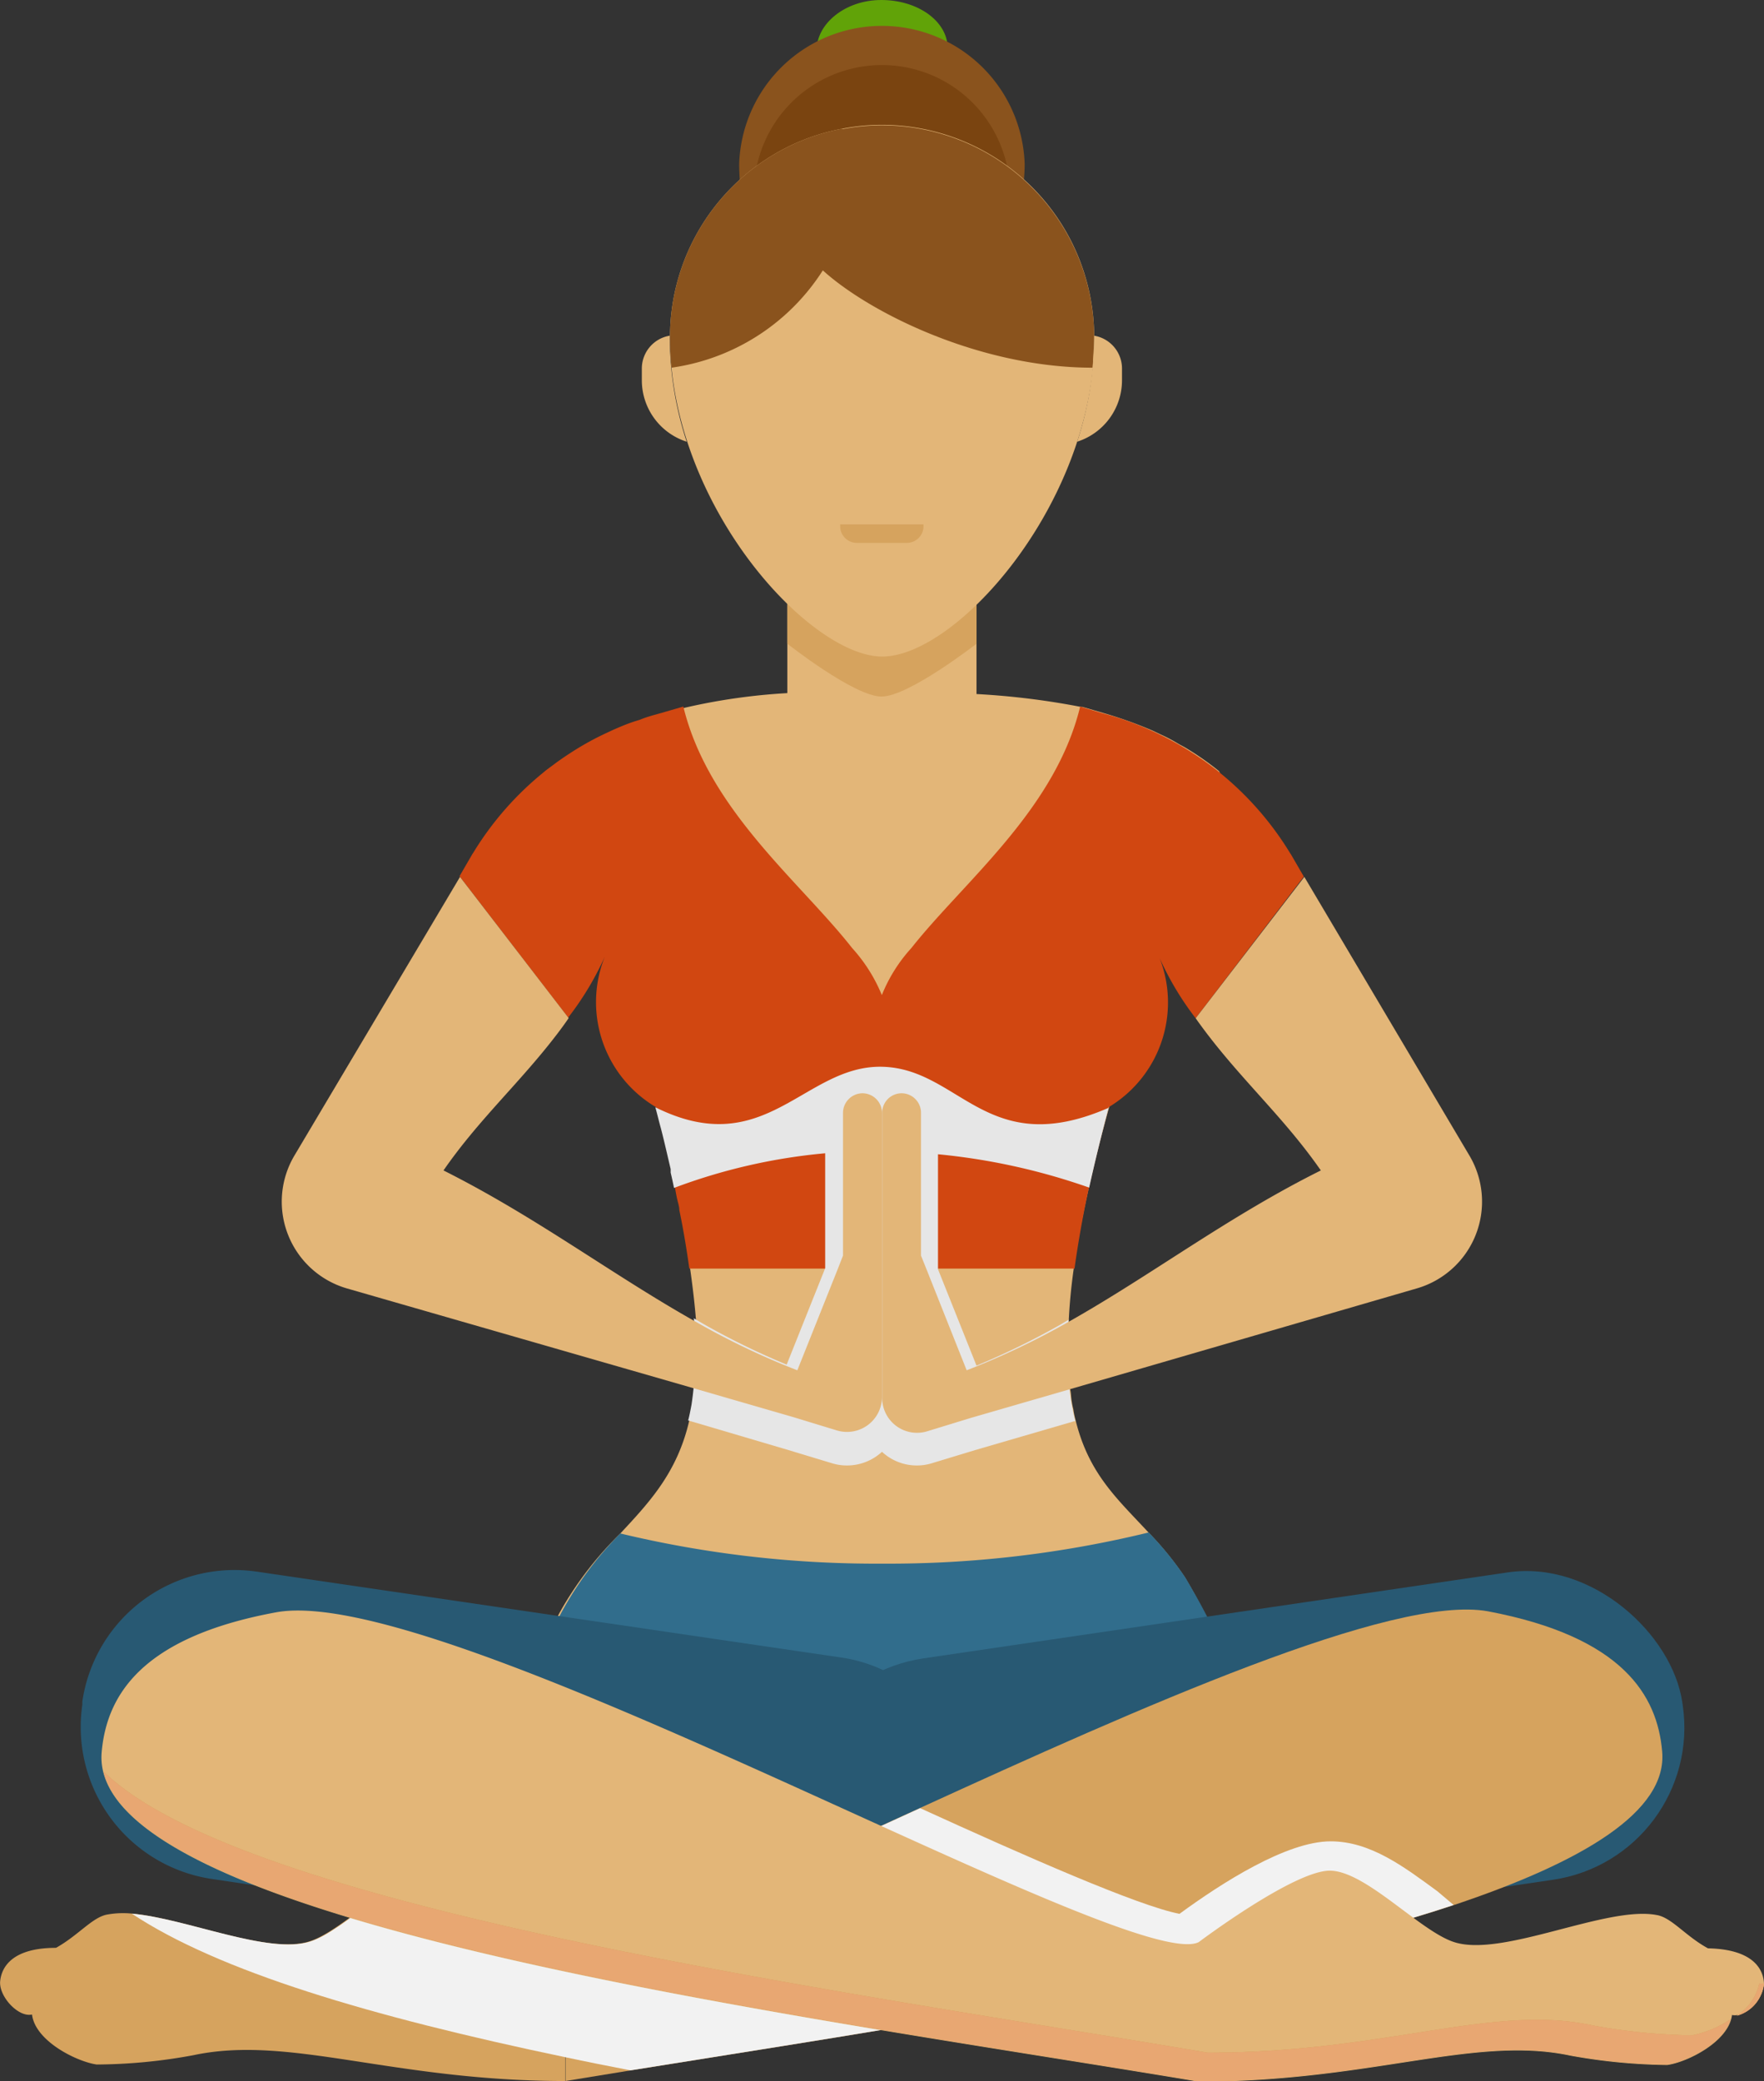 <svg xmlns="http://www.w3.org/2000/svg" viewBox="0 0 105.84 124.86"><rect x="0" y="0" width="105.84" height="124.86" fill="#333333" stroke="none"/><defs><style>.cls-1{isolation:isolate;}.cls-2{fill:#e3b678;}.cls-2,.cls-5{fill-rule:evenodd;}.cls-3{fill:#316d8c;}.cls-4{fill:#285973;}.cls-5{fill:#d6a35e;}.cls-6{fill:#f2f2f2;}.cls-6,.cls-9{mix-blend-mode:multiply;}.cls-7{fill:#e8a772;}.cls-8{fill:#d14711;}.cls-9{fill:#e6e6e6;}.cls-10{fill:#61a308;}.cls-11{fill:#8a531d;}.cls-12{fill:#7a4410;}</style></defs><title>Asset 3</title><g class="cls-1"><g id="Layer_2" data-name="Layer 2"><g id="Layer_2-2" data-name="Layer 2"><path class="cls-2" d="M75.48,109.5H30.36c0-.43,0-.85,0-1.26,0-.14,0-.28,0-.42s0-.55.06-.82a26.81,26.81,0,0,1,1.5-6.5,30.73,30.73,0,0,1,1.2-2.85c.15-.3.31-.62.47-.92A20.85,20.85,0,0,1,37.22,92c1.75-1.88,3.41-3.65,4.13-6.75.08-.3.14-.63.2-.94s.05-.32.07-.49l.06-.47h0v0c0-.33.07-.68.08-1s0-.68,0-1,0-.67,0-1,0-.67,0-1c0-.05,0-.1,0-.15-.08-1-.2-2-.34-3-.1-.69-.2-1.38-.33-2.1-.07-.47-.16-.93-.27-1.4,0-.22-.07-.44-.12-.67s-.08-.44-.14-.67l-.21-.92c0-.07,0-.14,0-.21-.08-.4-.17-.8-.28-1.2s-.19-.81-.3-1.21c0-.11,0-.22-.08-.33l-.27-1c-.85-3.16-1.81-6.3-2.85-9.4h0c-.72-2.18-1.49-4.35-2.28-6.5-.36-1-.73-1.94-1.1-2.91-.14-.36-.28-.72-.43-1.08,0-.09,0-.2.12-.32h0a5.57,5.57,0,0,1,1-.76l.41-.26c.14-.09.29-.19.44-.27a25.09,25.09,0,0,1,5.16-2.19l.61-.18.59-.16a36.15,36.15,0,0,1,6.63-.9c1.29-.08,2.62-.12,3.93-.12h0c.87,0,1.71,0,2.55,0,1.41,0,2.78.09,4,.18a45.52,45.52,0,0,1,6.65.79l.1,0,1.2.35a25.76,25.76,0,0,1,3,1.07l.59.28a9.45,9.45,0,0,1,.94.5c.17.1.34.18.5.28a17.31,17.31,0,0,1,1.92,1.34c.4.27-.56,2-.72,2.49-2,5.34-3.92,10.77-5.44,16.29-.13.48-.27,1-.4,1.45-.43,1.55-.84,3.14-1.2,4.75s-.7,3.28-.92,4.93c-.14,1-.24,2-.29,3,0,0,0,.1,0,.15a25.84,25.84,0,0,0,0,3.41c0,.21,0,.41.07.62s.06.52.11.78a3.43,3.43,0,0,0,.09.44,5.47,5.47,0,0,0,.14.68c.79,3.22,2.53,4.73,4.35,6.7a19.44,19.44,0,0,1,2.19,2.69c.17.28.34.58.5.86.39.71.76,1.42,1.1,2.14a30.47,30.47,0,0,1,1.2,2.86,27.52,27.52,0,0,1,1.53,6.86,1.94,1.94,0,0,1,0,.34c0,.18,0,.38,0,.57Q75.48,108.87,75.48,109.5Z"/><path class="cls-3" d="M75.48,109.5H30.36c0-.43,0-.85,0-1.26,0-.14,0-.28,0-.42s0-.55.06-.82A24.48,24.48,0,0,1,32,100.49h0a27.89,27.89,0,0,1,1.22-2.84h0c.15-.3.31-.62.47-.92A20.85,20.85,0,0,1,37.22,92a65.58,65.58,0,0,0,15.7,1.81,65.85,65.85,0,0,0,16-1.87,19.44,19.44,0,0,1,2.19,2.69c.17.28.34.58.5.86.4.69.78,1.41,1.14,2.14a27.85,27.85,0,0,1,1.21,2.84,25.21,25.21,0,0,1,1.48,6.88,1.94,1.94,0,0,1,0,.34c0,.18,0,.38,0,.57Q75.48,108.87,75.48,109.5Z"/><path class="cls-4" d="M58.26,109.5c0,.13,0,.27,0,.39s0,.06,0,.08l0,.18a10.24,10.24,0,0,1-.38,1.59,9.28,9.28,0,0,1-4.89,5.45,9.17,9.17,0,0,1-5.21.75l-11.22-1.65-3.57-.53-4.6-.68-6.15-.91-6.5-1h-.06l-2.95-.44a9.22,9.22,0,0,1-7.79-10.46l0-.19a9.23,9.23,0,0,1,10.47-7.79l16.27,2.39h0l18.78,2.76a9,9,0,0,1,2.49.74,9.22,9.22,0,0,1,5.26,6.91A8.09,8.09,0,0,1,58.26,109.5Z"/><rect class="cls-4" x="47.35" y="96.81" width="53.89" height="18.64" rx="9.23" transform="translate(-14.66 11.95) rotate(-8.37)"/><path class="cls-5" d="M99.73,105.08c.32,3.6-4.76,6.62-12.49,9.21h0c-13.19,4.38-34.12,7.46-49.39,9.92l-3.92.64v-8.37c1.82.89,10.85-3.23,21.25-8,13.12-6,28.41-12.85,34.1-11.81C97.36,98.2,99.44,101.71,99.73,105.08Z"/><path class="cls-5" d="M33.91,116.48v8.37c-10.37,0-16.52-2.78-22.3-1.55a32.48,32.48,0,0,1-5.81.56c-1.18-.17-3.68-1.39-3.88-3-.82.19-2-1.09-1.91-2s.8-2,3.35-2c1.35-.75,2.19-1.85,3.09-2a5.36,5.36,0,0,1,1.41-.06c3.26.28,8.22,2.48,10.71,1.67,2.06-.64,5.31-4.26,7.46-4.27S33.91,116.48,33.91,116.48Z"/><path class="cls-6" d="M87.22,114.29c-13.19,4.38-34.12,7.46-49.39,9.92-1.35-.26-2.66-.52-3.92-.79-11.71-2.45-20.78-5.15-26-8.61,3.26.28,8.22,2.48,10.71,1.67,2.06-.64,5.31-4.26,7.46-4.27s7.88,4.27,7.88,4.27c1.82.89,10.85-3.23,21.25-8,6.27,2.86,13.07,5.86,15.56,6.34,2.54-1.86,6.43-4.35,9.07-4.35,2.4,0,4.43,1.55,6.41,3Z"/><path class="cls-2" d="M102.48,116.89c-1.36-.74-2.19-1.86-3.09-2-3-.57-9.22,2.56-12.13,1.63-2.05-.65-5.3-4.26-7.45-4.29s-7.89,4.29-7.89,4.29c-4.11,2-45.16-21.67-55.35-19.79-8.1,1.49-10.17,5-10.47,8.39-.89,10.28,42.11,15.8,65.82,19.77,10.37,0,16.53-2.79,22.31-1.56a34.42,34.42,0,0,0,5.8.56c1.19-.16,3.69-1.39,3.89-3,.82.18,2-1.09,1.91-2S105,116.94,102.48,116.89Z"/><path class="cls-5" d="M101.53,122.11a35.67,35.67,0,0,1-6-.6c-6-1.3-12.35,1.64-23.07,1.64-21.33-3.63-57.72-8.52-66.25-16.87,2.38,9.52,42.93,14.77,65.7,18.58,10.37,0,16.53-2.79,22.31-1.56a34.42,34.42,0,0,0,5.8.56c1.12-.15,3.39-1.25,3.81-2.71A6.5,6.5,0,0,1,101.53,122.11Z"/><path class="cls-5" d="M101.53,122.11a35.67,35.67,0,0,1-6-.6c-6-1.3-12.35,1.64-23.07,1.64-21.33-3.63-57.72-8.52-66.25-16.87,2.38,9.52,42.93,14.77,65.7,18.58,10.37,0,16.53-2.79,22.31-1.56a34.42,34.42,0,0,0,5.8.56c1.12-.15,3.39-1.25,3.81-2.71A6.5,6.5,0,0,1,101.53,122.11Z"/><path class="cls-5" d="M105.56,119a3.09,3.09,0,0,1-1.35,1.93,2.21,2.21,0,0,0,1.62-1.93A.82.82,0,0,1,105.56,119Z"/><path class="cls-5" d="M105.56,119a3.09,3.09,0,0,1-1.35,1.93,2.21,2.21,0,0,0,1.62-1.93A.82.82,0,0,1,105.56,119Z"/><path class="cls-7" d="M101.53,122.11a35.67,35.67,0,0,1-6-.6c-6-1.3-12.35,1.64-23.07,1.64-21.33-3.63-57.72-8.52-66.25-16.87,2.38,9.52,42.93,14.77,65.7,18.58,10.37,0,16.53-2.79,22.31-1.56a34.42,34.42,0,0,0,5.8.56c1.12-.15,3.39-1.25,3.81-2.71A6.5,6.5,0,0,1,101.53,122.11Z"/><path class="cls-7" d="M105.56,119a3.09,3.09,0,0,1-1.35,1.93,2.21,2.21,0,0,0,1.62-1.93A.82.82,0,0,1,105.56,119Z"/><path class="cls-8" d="M71.74,61.09A18,18,0,0,1,69.37,57a7.32,7.32,0,0,1-2.86,9.43c-.42,1.6-.81,3.2-1.16,4.77s-.66,3.33-.88,4.91H41.36c-.16-1.14-.35-2.31-.6-3.51,0-.21-.08-.44-.13-.66s-.09-.45-.13-.67l-.21-.92c0-.07,0-.14,0-.21-.19-.8-.37-1.61-.58-2.42-.12-.43-.22-.86-.34-1.29A7.32,7.32,0,0,1,36.46,57a18,18,0,0,1-2.37,4.05l-6.52-8.48.72-1.24a1.4,1.4,0,0,1,.1-.16l0,0a18.79,18.79,0,0,1,4.17-4.79l.19-.16.7-.52c.24-.17.5-.35.75-.51a17.28,17.28,0,0,1,2.35-1.29c.27-.13.55-.25.82-.36a9.75,9.75,0,0,1,1-.35,5.89,5.89,0,0,1,.59-.21l.16-.05.61-.17h0L41,42.39c1.5,6.19,7,10.5,10.13,14.49a9.6,9.6,0,0,1,1.78,2.82,9.35,9.35,0,0,1,1.77-2.82c3.16-4,8.63-8.3,10.13-14.49l1.31.39h0l.61.17.16.05a19.14,19.14,0,0,1,6.16,3.24l.19.16a18.79,18.79,0,0,1,4.17,4.79l0,0a1.4,1.4,0,0,1,.1.16l.72,1.24Z"/><path class="cls-9" d="M66.5,66.47C59.21,69.64,57.59,64.1,52.92,64s-7,5.72-13.6,2.43c.12.43.22.86.34,1.29.21.81.39,1.62.58,2.42,0,.07,0,.14,0,.21.07.3.14.61.2.92h0a34.54,34.54,0,0,1,9.07-2.08v6.9l-2.31,5.78a44.69,44.69,0,0,1-5.08-2.49l-.49-.29a21.45,21.45,0,0,1-.14,5.19c-.06.31-.12.64-.2.94h0L47.32,87l2.61.79a3,3,0,0,0,.89.13,3.08,3.08,0,0,0,2.1-.82,3.05,3.05,0,0,0,2.09.82,3,3,0,0,0,.89-.13L58.5,87l5.94-1.73.08,0a15.22,15.22,0,0,1-.41-2.52,26.56,26.56,0,0,1,0-3.57l-.45.27a45.19,45.19,0,0,1-5.07,2.48l-2.31-5.78V69.25a38.28,38.28,0,0,1,9.07,2h0c.35-1.57.74-3.17,1.16-4.77Z"/><path class="cls-2" d="M88.19,69.37,78.26,52.61l-6.52,8.48c2.41,3.42,5.17,5.76,7.51,9.13C73.67,73,69.12,76.48,64.12,79.3A46.28,46.28,0,0,1,58,82.21l-2.41-6.06-.33-.82V66.77a1.17,1.17,0,0,0-1.17-1.18h0a1.17,1.17,0,0,0-1.16,1.18v17.1a2.09,2.09,0,0,0,2.7,2l2.61-.8,5.94-1.72L85,77.3A5.42,5.42,0,0,0,88.19,69.37Z"/><path class="cls-2" d="M51.75,65.59h0a1.18,1.18,0,0,0-1.17,1.18v8.56l-.32.82-2.42,6.06a45.22,45.22,0,0,1-6.11-2.92c-5-2.81-9.54-6.27-15.12-9.07,2.12-3.07,4.61-5.28,6.86-8.24.22-.29.44-.59.65-.9l-6.52-8.47-.16.27L17.64,69.37a5.42,5.42,0,0,0,3.18,7.93l20.84,6,5.94,1.72,2.62.8a2.1,2.1,0,0,0,2.7-2V66.77A1.18,1.18,0,0,0,51.75,65.59Z"/><path class="cls-10" d="M56.86,2.87c0,1.61-1.73,2.94-3.91,3S49,4.57,49,3,50.7,0,52.88,0,56.84,1.26,56.86,2.87Z"/><path class="cls-11" d="M61.48,9.83c0,4.73-4.27,19.65-9,19.65S44.35,14.56,44.35,9.83a8.57,8.57,0,0,1,17.13,0Z"/><path class="cls-12" d="M60.59,11.86c0,4.24-3.82,17.62-8.06,17.62S45.24,16.1,45.24,11.86a7.68,7.68,0,1,1,15.35,0Z"/><path class="cls-2" d="M54.29,46.09H51.54a4.3,4.3,0,0,1-4.3-4.3v-11H58.59v11A4.29,4.29,0,0,1,54.29,46.09Z"/><path class="cls-5" d="M47.24,38.62V30.81H58.59v7.81s-4.07,3.17-5.7,3.17S47.24,38.62,47.24,38.62Z"/><path class="cls-2" d="M65.65,20.23c0,.29,0,.59,0,.88-.46,9.57-8.36,18.28-12.72,18.28-4.08,0-11.72-8-12.64-17.33-.06-.6-.09-1.22-.09-1.83A12.74,12.74,0,0,1,47.63,8.64a12.49,12.49,0,0,1,2.91-.92,12.37,12.37,0,0,1,2.37-.23A12.74,12.74,0,0,1,65.65,20.23Z"/><path class="cls-11" d="M65.65,20.23c0,.29-.08,1.54-.09,1.83-7.22,0-14.32-3.76-16.75-6.39-1.55-1.67-1.15-4.57-1.18-7a12.49,12.49,0,0,1,2.91-.92,12.37,12.37,0,0,1,2.37-.23A12.74,12.74,0,0,1,65.65,20.23Z"/><path class="cls-11" d="M51,10.71a10.3,10.3,0,0,1-.85,4.1,12.9,12.9,0,0,1-9.86,7.25c-.06-.6-.09-1.22-.09-1.83A12.74,12.74,0,0,1,47.63,8.64a12.49,12.49,0,0,1,2.91-.92A10.2,10.2,0,0,1,51,10.71Z"/><path class="cls-2" d="M40.18,20.23v-.09a2,2,0,0,0-1.67,2v.69a3.87,3.87,0,0,0,2.69,3.67A20.41,20.41,0,0,1,40.18,20.23Z"/><path class="cls-2" d="M65.65,20.23v-.09a2,2,0,0,1,1.67,2v.69a3.87,3.87,0,0,1-2.69,3.67A20.41,20.41,0,0,0,65.65,20.23Z"/><path class="cls-5" d="M55.41,31.46h-5v.11a1,1,0,0,0,1,1h3a1,1,0,0,0,1-1Z"/></g></g></g></svg>